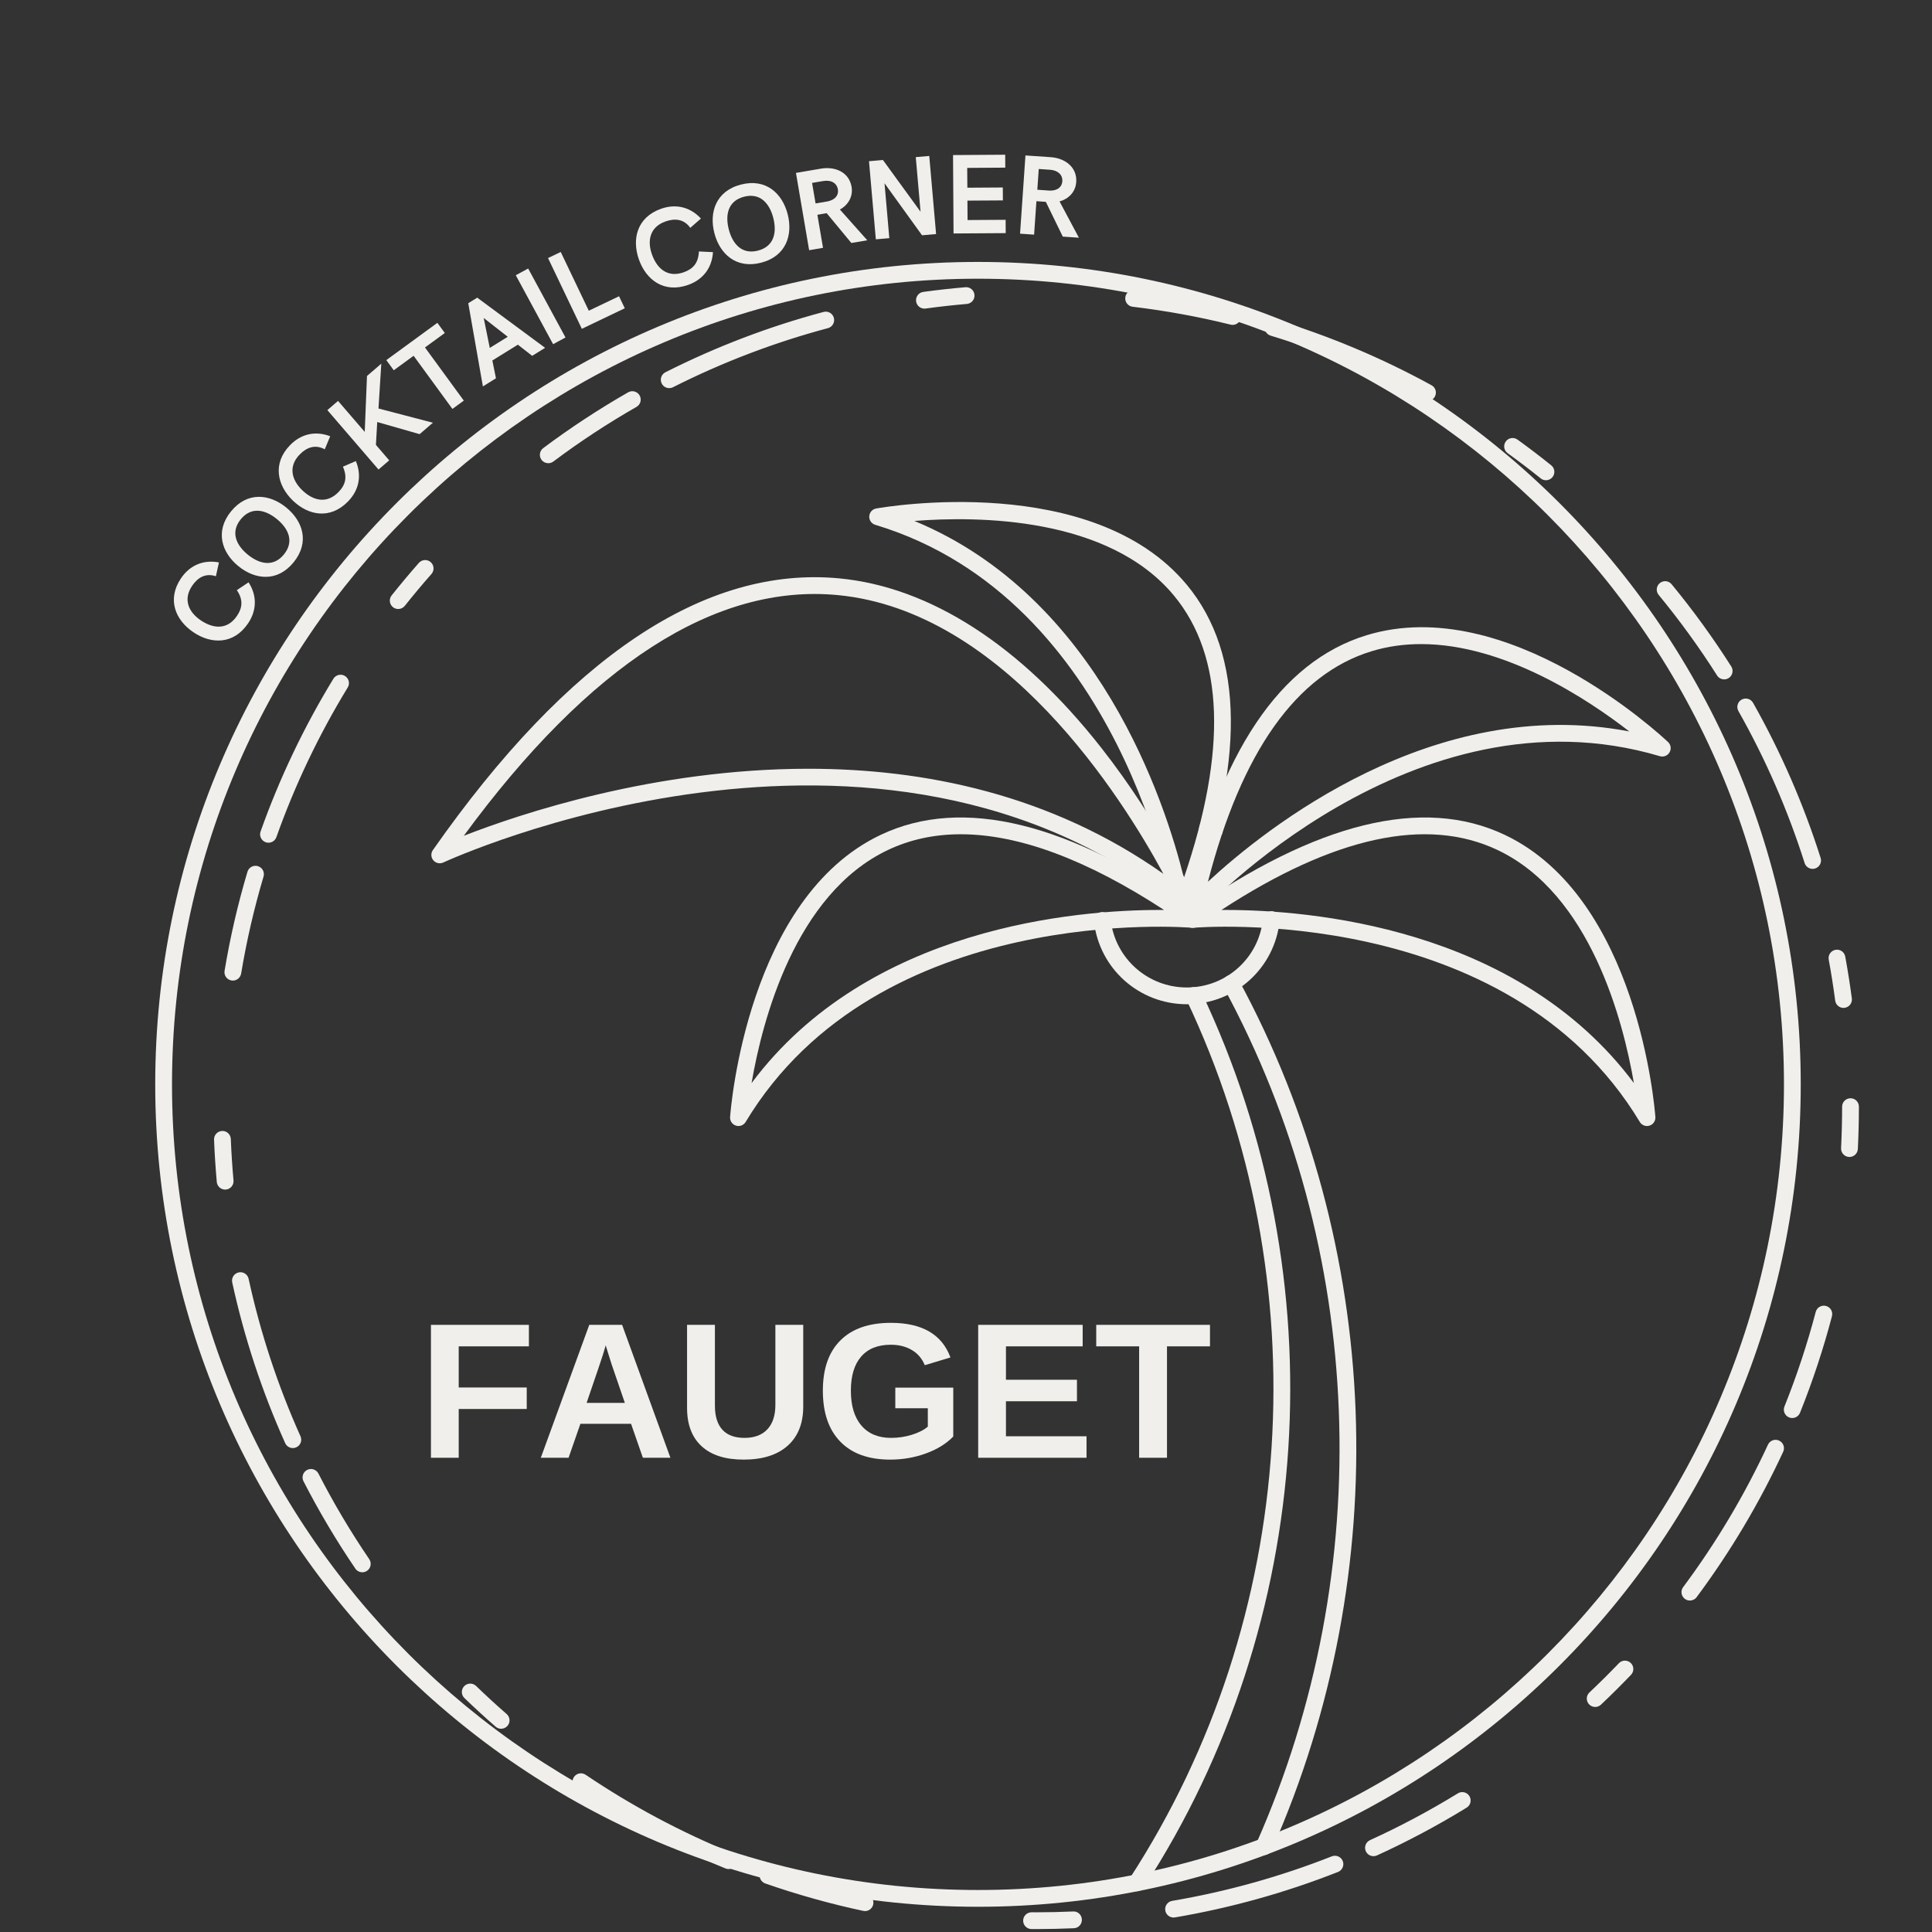 <svg xmlns="http://www.w3.org/2000/svg" xmlns:xlink="http://www.w3.org/1999/xlink" width="500" zoomAndPan="magnify" viewBox="0 0 375 375" height="500" preserveAspectRatio="xMidYMid meet" version="1.0"><rect x="0" y="0" width="375" height="375" fill="#333333" stroke="none"/><defs><g/><clipPath id="id1"><path d="M 30.129 50.648 L 350 50.648 L 350 371 L 30.129 371 Z M 30.129 50.648 " clip-rule="nonzero"/></clipPath><clipPath id="id2"><path d="M 41 55 L 360.879 55 L 360.879 374.648 L 41 374.648 Z M 41 55 " clip-rule="nonzero"/></clipPath></defs><g clip-path="url(#id1)"><path fill="#f0efec" d="M 189.824 370.102 C 101.77 370.102 30.129 298.492 30.129 210.473 C 30.129 122.449 101.77 50.84 189.824 50.84 C 277.883 50.84 349.523 122.449 349.523 210.473 C 349.523 298.492 277.883 370.102 189.824 370.102 Z M 189.824 54.098 C 103.562 54.098 33.387 124.246 33.387 210.473 C 33.387 296.699 103.562 366.848 189.824 366.848 C 276.086 366.848 346.266 296.699 346.266 210.473 C 346.266 124.246 276.086 54.098 189.824 54.098 Z M 189.824 54.098 " fill-opacity="1" fill-rule="nonzero"/></g><g clip-path="url(#id2)"><path fill="#f0efec" d="M 201.117 374.434 L 200.215 374.43 C 199.312 374.426 198.59 373.691 198.594 372.793 C 198.598 371.895 199.328 371.172 200.223 371.172 C 200.227 371.172 200.23 371.172 200.23 371.172 L 201.117 371.176 C 203.512 371.176 205.922 371.121 208.293 371.016 C 209.191 370.949 209.953 371.668 209.992 372.566 C 210.031 373.465 209.34 374.23 208.438 374.27 C 206.023 374.375 203.559 374.434 201.117 374.434 Z M 227.789 372.191 C 227.008 372.191 226.316 371.629 226.184 370.836 C 226.031 369.949 226.629 369.105 227.516 368.957 C 238.102 367.16 248.527 364.25 258.512 360.312 C 259.355 359.988 260.297 360.395 260.629 361.23 C 260.957 362.066 260.547 363.016 259.711 363.344 C 249.516 367.363 238.867 370.332 228.062 372.168 C 227.969 372.184 227.879 372.191 227.789 372.191 Z M 167.898 370.938 C 167.785 370.938 167.672 370.926 167.555 370.902 C 161.137 369.531 154.738 367.738 148.535 365.578 C 147.688 365.281 147.238 364.352 147.535 363.504 C 147.832 362.656 148.758 362.207 149.609 362.504 C 155.684 364.617 161.949 366.375 168.238 367.719 C 169.117 367.906 169.68 368.77 169.492 369.652 C 169.328 370.414 168.652 370.938 167.898 370.938 Z M 141.438 362.781 C 141.23 362.781 141.023 362.746 140.82 362.664 C 130.688 358.531 120.938 353.32 111.844 347.18 C 111.098 346.672 110.902 345.66 111.402 344.918 C 111.906 344.172 112.918 343.977 113.664 344.477 C 122.578 350.492 132.125 355.598 142.055 359.645 C 142.887 359.984 143.285 360.934 142.945 361.77 C 142.688 362.402 142.078 362.781 141.438 362.781 Z M 266.594 360.281 C 265.973 360.281 265.383 359.93 265.109 359.328 C 264.734 358.512 265.098 357.547 265.914 357.172 C 271.758 354.512 277.492 351.453 282.969 348.09 C 283.734 347.613 284.738 347.855 285.211 348.621 C 285.68 349.391 285.441 350.391 284.676 350.863 C 279.086 354.297 273.23 357.418 267.266 360.137 C 267.047 360.238 266.82 360.281 266.594 360.281 Z M 97.27 335.551 C 96.891 335.551 96.508 335.418 96.199 335.148 C 94.145 333.359 92.109 331.488 90.137 329.586 C 89.492 328.961 89.477 327.93 90.102 327.281 C 90.727 326.637 91.758 326.621 92.406 327.242 C 94.332 329.109 96.332 330.941 98.344 332.695 C 99.02 333.285 99.09 334.316 98.5 334.992 C 98.176 335.359 97.723 335.551 97.27 335.551 Z M 309.625 331.32 C 309.191 331.32 308.762 331.152 308.441 330.812 C 307.82 330.16 307.852 329.129 308.504 328.512 C 310.445 326.68 312.367 324.766 314.223 322.832 C 314.844 322.18 315.875 322.156 316.527 322.781 C 317.176 323.402 317.199 324.434 316.578 325.082 C 314.684 327.059 312.723 329.008 310.742 330.879 C 310.426 331.176 310.023 331.32 309.625 331.32 Z M 328.004 310.664 C 327.668 310.664 327.324 310.559 327.035 310.344 C 326.312 309.805 326.16 308.785 326.699 308.062 C 333.117 299.441 338.656 290.141 343.16 280.414 C 343.539 279.594 344.508 279.238 345.324 279.621 C 346.141 279.996 346.496 280.965 346.117 281.781 C 341.52 291.711 335.863 301.207 329.316 310.008 C 328.996 310.438 328.504 310.664 328.004 310.664 Z M 70.324 305.18 C 69.801 305.18 69.289 304.93 68.973 304.465 C 65.285 299.043 61.898 293.336 58.906 287.508 C 58.496 286.707 58.812 285.727 59.613 285.316 C 60.41 284.898 61.398 285.219 61.809 286.023 C 64.738 291.734 68.055 297.32 71.672 302.633 C 72.176 303.379 71.98 304.391 71.238 304.898 C 70.957 305.09 70.637 305.18 70.324 305.18 Z M 56.84 281.07 C 56.219 281.07 55.621 280.711 55.352 280.105 C 50.859 270.105 47.402 259.613 45.074 248.914 C 44.883 248.035 45.441 247.168 46.32 246.977 C 47.211 246.781 48.066 247.344 48.258 248.223 C 50.539 258.703 53.926 268.98 58.324 278.777 C 58.695 279.598 58.324 280.562 57.504 280.926 C 57.289 281.023 57.062 281.07 56.84 281.07 Z M 347.871 275.238 C 347.672 275.238 347.465 275.203 347.266 275.121 C 346.43 274.789 346.023 273.84 346.359 273.004 C 348.754 267.031 350.797 260.852 352.43 254.645 C 352.656 253.777 353.551 253.254 354.422 253.484 C 355.289 253.711 355.812 254.602 355.582 255.473 C 353.918 261.812 351.832 268.121 349.383 274.219 C 349.129 274.852 348.516 275.238 347.871 275.238 Z M 43.699 230.898 C 42.867 230.898 42.156 230.262 42.078 229.414 C 41.836 226.703 41.652 223.941 41.547 221.211 C 41.512 220.312 42.207 219.555 43.109 219.52 C 43.996 219.469 44.766 220.184 44.801 221.082 C 44.906 223.762 45.086 226.465 45.324 229.125 C 45.406 230.02 44.746 230.812 43.848 230.891 C 43.801 230.895 43.75 230.898 43.699 230.898 Z M 358.98 224.566 C 358.949 224.566 358.926 224.566 358.895 224.566 C 357.996 224.52 357.305 223.754 357.352 222.855 C 357.484 220.199 357.555 217.488 357.555 214.801 C 357.555 213.902 358.281 213.172 359.184 213.172 C 360.086 213.172 360.812 213.902 360.812 214.801 C 360.812 217.547 360.742 220.312 360.605 223.02 C 360.562 223.891 359.84 224.566 358.98 224.566 Z M 357.824 195.633 C 357.02 195.633 356.32 195.035 356.211 194.219 C 355.859 191.555 355.438 188.879 354.953 186.258 C 354.789 185.375 355.379 184.523 356.262 184.363 C 357.164 184.191 357.996 184.785 358.16 185.668 C 358.652 188.344 359.082 191.074 359.441 193.789 C 359.559 194.684 358.934 195.5 358.039 195.617 C 357.965 195.629 357.895 195.633 357.824 195.633 Z M 45.195 190.332 C 45.105 190.332 45.02 190.324 44.93 190.309 C 44.039 190.16 43.441 189.324 43.59 188.434 C 44.664 181.957 46.16 175.492 48.031 169.211 C 48.285 168.352 49.195 167.859 50.055 168.117 C 50.918 168.371 51.41 169.277 51.152 170.141 C 49.324 176.289 47.859 182.625 46.805 188.969 C 46.668 189.766 45.98 190.332 45.195 190.332 Z M 351.828 168.648 C 351.137 168.648 350.496 168.207 350.277 167.512 C 347.035 157.293 342.711 147.367 337.426 138.016 C 336.984 137.234 337.262 136.238 338.043 135.797 C 338.828 135.359 339.82 135.629 340.266 136.414 C 345.66 145.965 350.074 156.094 353.383 166.527 C 353.652 167.387 353.18 168.301 352.32 168.57 C 352.156 168.621 351.992 168.648 351.828 168.648 Z M 52.113 163.57 C 51.93 163.57 51.746 163.539 51.566 163.477 C 50.719 163.172 50.277 162.242 50.578 161.395 C 54.238 151.086 58.992 141.109 64.711 131.746 C 65.184 130.977 66.188 130.734 66.953 131.203 C 67.719 131.672 67.965 132.672 67.492 133.441 C 61.891 142.617 57.234 152.387 53.648 162.484 C 53.41 163.152 52.781 163.57 52.113 163.57 Z M 334.664 131.867 C 334.125 131.867 333.598 131.602 333.285 131.113 C 329.852 125.695 326.031 120.43 321.945 115.469 C 321.371 114.773 321.473 113.75 322.168 113.18 C 322.863 112.605 323.891 112.707 324.461 113.402 C 328.633 118.465 332.527 123.84 336.039 129.367 C 336.52 130.129 336.293 131.133 335.535 131.617 C 335.266 131.785 334.965 131.867 334.664 131.867 Z M 77.293 118.207 C 76.938 118.207 76.578 118.094 76.281 117.855 C 75.574 117.293 75.457 116.27 76.02 115.566 C 77.719 113.43 79.496 111.309 81.301 109.258 C 81.898 108.582 82.934 108.52 83.602 109.113 C 84.277 109.707 84.34 110.738 83.746 111.41 C 81.977 113.418 80.234 115.5 78.57 117.594 C 78.25 117.996 77.773 118.207 77.293 118.207 Z M 300.07 93.215 C 299.711 93.215 299.352 93.098 299.051 92.855 C 296.973 91.184 294.812 89.539 292.637 87.965 C 291.906 87.441 291.742 86.422 292.27 85.691 C 292.793 84.965 293.809 84.797 294.543 85.324 C 296.766 86.93 298.969 88.609 301.09 90.316 C 301.793 90.879 301.902 91.902 301.34 92.605 C 301.02 93.004 300.547 93.215 300.07 93.215 Z M 106.418 89.91 C 105.922 89.91 105.434 89.684 105.113 89.258 C 104.574 88.539 104.719 87.52 105.438 86.98 C 110.695 83.043 116.242 79.402 121.926 76.148 C 122.711 75.703 123.703 75.977 124.148 76.754 C 124.594 77.535 124.324 78.531 123.543 78.977 C 117.973 82.16 112.539 85.73 107.395 89.59 C 107.102 89.805 106.758 89.91 106.418 89.91 Z M 277.074 77.832 C 276.809 77.832 276.539 77.766 276.289 77.633 C 266.871 72.465 256.895 68.262 246.629 65.148 C 245.766 64.887 245.281 63.977 245.543 63.113 C 245.801 62.258 246.707 61.77 247.574 62.031 C 258.055 65.211 268.246 69.5 277.859 74.777 C 278.648 75.211 278.938 76.199 278.504 76.988 C 278.207 77.527 277.648 77.832 277.074 77.832 Z M 129.898 75.336 C 129.301 75.336 128.727 75.012 128.441 74.441 C 128.035 73.641 128.355 72.66 129.16 72.254 C 138.949 67.309 149.277 63.367 159.859 60.547 C 160.73 60.312 161.621 60.832 161.852 61.699 C 162.086 62.57 161.566 63.465 160.699 63.695 C 150.336 66.457 140.215 70.316 130.629 75.16 C 130.395 75.281 130.145 75.336 129.898 75.336 Z M 239.254 63.059 C 239.121 63.059 238.992 63.043 238.859 63.012 C 232.629 61.469 226.23 60.301 219.844 59.539 C 218.949 59.434 218.312 58.621 218.418 57.73 C 218.523 56.836 219.32 56.191 220.23 56.305 C 226.75 57.082 233.281 58.273 239.641 59.848 C 240.516 60.066 241.047 60.949 240.832 61.82 C 240.648 62.562 239.984 63.059 239.254 63.059 Z M 179.426 59.902 C 178.625 59.902 177.926 59.309 177.816 58.492 C 177.695 57.602 178.316 56.781 179.207 56.66 C 181.918 56.289 184.668 55.984 187.383 55.75 C 188.277 55.66 189.07 56.336 189.145 57.234 C 189.223 58.133 188.559 58.918 187.66 58.996 C 185 59.223 182.305 59.523 179.652 59.887 C 179.574 59.898 179.5 59.902 179.426 59.902 Z M 179.426 59.902 " fill-opacity="1" fill-rule="nonzero"/></g><path fill="#f0efec" d="M 220.656 367.082 C 220.352 367.082 220.043 367 219.77 366.82 C 219.016 366.332 218.801 365.324 219.289 364.566 C 252.066 314.113 256.258 248.723 230.234 193.926 C 229.848 193.113 230.195 192.141 231.008 191.758 C 231.824 191.375 232.793 191.719 233.176 192.531 C 259.688 248.344 255.414 314.945 222.023 366.344 C 221.711 366.824 221.188 367.082 220.656 367.082 Z M 220.656 367.082 " fill-opacity="1" fill-rule="nonzero"/><path fill="#f0efec" d="M 245.355 360.066 C 245.137 360.066 244.914 360.02 244.699 359.926 C 243.875 359.559 243.504 358.598 243.867 357.777 C 267.441 304.562 265.07 242.465 237.52 191.66 C 237.09 190.867 237.387 189.879 238.176 189.453 C 238.965 189.023 239.957 189.316 240.383 190.105 C 268.41 241.793 270.824 304.965 246.844 359.098 C 246.578 359.703 245.98 360.066 245.355 360.066 Z M 245.355 360.066 " fill-opacity="1" fill-rule="nonzero"/><path fill="#f0efec" d="M 230.453 176.793 C 230.086 176.793 229.723 176.672 229.426 176.426 C 170.414 128.617 86.887 167.016 86.047 167.41 C 85.375 167.719 84.582 167.547 84.109 166.984 C 83.633 166.418 83.598 165.605 84.02 165.004 C 110.285 127.516 136.82 109.785 162.906 112.262 C 180.562 113.945 198.113 125.273 213.656 145.02 C 225.312 159.824 231.875 174.352 231.938 174.496 C 232.246 175.184 232.043 175.992 231.445 176.453 C 231.152 176.68 230.801 176.793 230.453 176.793 Z M 156.902 149.215 C 179.332 149.215 203.906 154.145 225.812 169.609 C 217.809 154.82 195.023 118.594 162.586 115.504 C 138.852 113.262 114.445 128.957 90.02 162.227 C 100.875 157.992 126.98 149.215 156.902 149.215 Z M 156.902 149.215 " fill-opacity="1" fill-rule="nonzero"/><path fill="#f0efec" d="M 319.68 218.559 C 319.121 218.559 318.586 218.266 318.285 217.77 C 292.535 175.008 232.223 180.023 231.609 180.082 C 230.863 180.16 230.188 179.711 229.93 179.02 C 229.676 178.328 229.922 177.551 230.523 177.125 C 255.5 159.602 276.215 154.523 292.078 162.047 C 317.914 174.301 321.18 215.078 321.305 216.812 C 321.359 217.562 320.891 218.254 320.176 218.48 C 320.008 218.531 319.844 218.559 319.68 218.559 Z M 237.898 176.621 C 253.754 176.621 294.406 179.773 317.137 210.219 C 315.062 198.152 308.703 173.531 290.672 164.984 C 276.918 158.465 258.902 162.387 237.074 176.625 C 237.34 176.621 237.613 176.621 237.898 176.621 Z M 237.898 176.621 " fill-opacity="1" fill-rule="nonzero"/><path fill="#f0efec" d="M 143.336 218.559 C 143.172 218.559 143.008 218.531 142.84 218.48 C 142.125 218.254 141.652 217.562 141.711 216.812 C 141.836 215.082 145.102 174.301 170.938 162.047 C 186.797 154.523 207.512 159.598 232.488 177.125 C 233.094 177.551 233.34 178.328 233.082 179.02 C 232.828 179.711 232.152 180.148 231.406 180.082 C 230.797 180.027 170.48 175.008 144.73 217.77 C 144.43 218.266 143.895 218.559 143.336 218.559 Z M 186.492 161.93 C 181.363 161.93 176.641 162.945 172.336 164.988 C 154.293 173.547 147.945 198.164 145.879 210.227 C 168.602 179.781 209.258 176.621 225.117 176.621 C 225.402 176.621 225.676 176.621 225.941 176.621 C 210.941 166.84 197.742 161.93 186.492 161.93 Z M 186.492 161.93 " fill-opacity="1" fill-rule="nonzero"/><path fill="#f0efec" d="M 231.555 177.91 C 231.301 177.91 231.043 177.852 230.805 177.727 C 230.148 177.387 229.805 176.648 229.965 175.93 C 236.582 146.148 248.453 128.441 265.238 123.301 C 292.598 114.941 322.508 142.836 323.77 144.031 C 324.316 144.547 324.438 145.375 324.059 146.027 C 323.684 146.68 322.906 146.988 322.184 146.777 C 274.289 132.543 233.172 176.93 232.762 177.379 C 232.445 177.723 232.004 177.91 231.555 177.91 Z M 275.832 125.016 C 272.598 125.016 269.359 125.441 266.188 126.414 C 251.633 130.875 240.977 145.914 234.461 171.141 C 245.633 160.793 278.246 134.691 316.242 141.973 C 308.18 135.711 292.031 125.016 275.832 125.016 Z M 275.832 125.016 " fill-opacity="1" fill-rule="nonzero"/><path fill="#f0efec" d="M 229.402 177.91 C 229.348 177.91 229.293 177.906 229.234 177.898 C 228.5 177.824 227.906 177.266 227.793 176.535 C 227.695 175.934 217.688 116.266 169.879 101.863 C 169.156 101.648 168.68 100.961 168.723 100.207 C 168.766 99.457 169.32 98.832 170.062 98.699 C 171.77 98.395 212.109 91.5 230.363 113.512 C 241.566 127.023 241.758 148.336 230.922 176.855 C 230.684 177.496 230.074 177.91 229.402 177.91 Z M 177.48 101.117 C 213.223 115.883 226.141 155.609 229.793 170.391 C 238.215 145.73 237.57 127.312 227.859 115.598 C 215.133 100.238 189.699 100.156 177.48 101.117 Z M 177.48 101.117 " fill-opacity="1" fill-rule="nonzero"/><path fill="#f0efec" d="M 235.711 162.828 L 235.695 162.828 C 234.797 162.828 234.066 162.102 234.066 161.199 C 234.066 160.297 234.797 159.57 235.695 159.57 C 236.598 159.57 237.332 160.297 237.332 161.199 C 237.332 162.102 236.613 162.828 235.711 162.828 Z M 235.711 162.828 " fill-opacity="1" fill-rule="nonzero"/><path fill="#f0efec" d="M 234.391 162.445 L 234.375 162.445 C 233.477 162.445 232.746 161.715 232.746 160.816 C 232.746 159.914 233.477 159.188 234.375 159.188 C 235.277 159.188 236.012 159.914 236.012 160.816 C 236.012 161.715 235.293 162.445 234.391 162.445 Z M 234.391 162.445 " fill-opacity="1" fill-rule="nonzero"/><path fill="#f0efec" d="M 230.359 194.922 C 221.109 194.922 213.359 188.008 212.336 178.84 C 212.234 177.945 212.879 177.141 213.773 177.039 C 214.691 176.949 215.473 177.586 215.574 178.477 C 216.414 185.996 222.77 191.668 230.359 191.668 C 238.02 191.668 244.375 185.934 245.145 178.328 C 245.238 177.434 246.039 176.801 246.934 176.871 C 247.828 176.961 248.48 177.762 248.391 178.656 C 247.445 187.93 239.695 194.922 230.359 194.922 Z M 230.359 194.922 " fill-opacity="1" fill-rule="nonzero"/><g fill="#f0efec" fill-opacity="1"><g transform="translate(43.342, 127.712)"><g><path d="M 4.805 -6.711 C 6.5 -9.219 6.582 -12.09 4.902 -14.684 L 2.629 -13.164 C 3.863 -11.34 3.75 -9.789 2.652 -8.168 C 0.824 -5.465 -1.871 -5.613 -4.379 -7.309 C -6.715 -8.891 -7.855 -11.34 -6.051 -14.004 C -4.941 -15.648 -3.418 -16.516 -1.438 -15.863 L -0.844 -18.547 C -3.887 -19.121 -6.508 -17.98 -8.199 -15.484 C -11.004 -11.336 -9.266 -7.336 -5.812 -5 C -2.352 -2.656 1.996 -2.562 4.805 -6.711 Z M 4.805 -6.711 "/></g></g></g><g fill="#f0efec" fill-opacity="1"><g transform="translate(51.622, 115.39)"><g><path d="M 5.363 -6.242 C 8.543 -10.145 7.148 -14.266 3.934 -16.883 C 0.719 -19.504 -3.598 -20.035 -6.777 -16.137 C -9.953 -12.238 -8.562 -8.113 -5.348 -5.496 C -2.133 -2.875 2.188 -2.344 5.363 -6.242 Z M 3.484 -7.773 C 1.426 -5.246 -1.293 -5.918 -3.523 -7.734 C -5.742 -9.543 -6.949 -12.07 -4.891 -14.598 C -2.828 -17.129 -0.109 -16.457 2.109 -14.648 C 4.34 -12.832 5.547 -10.305 3.484 -7.773 Z M 3.484 -7.773 "/></g></g></g><g fill="#f0efec" fill-opacity="1"><g transform="translate(61.649, 103.078)"><g><path d="M 5.914 -5.758 C 8.023 -7.926 8.613 -10.738 7.418 -13.586 L 4.91 -12.496 C 5.805 -10.48 5.422 -8.977 4.055 -7.57 C 1.777 -5.234 -0.852 -5.855 -3.02 -7.965 C -5.043 -9.938 -5.73 -12.547 -3.484 -14.855 C -2.102 -16.273 -0.445 -16.859 1.387 -15.867 L 2.441 -18.402 C -0.453 -19.508 -3.23 -18.848 -5.336 -16.688 C -8.832 -13.102 -7.824 -8.855 -4.836 -5.945 C -1.844 -3.031 2.418 -2.172 5.914 -5.758 Z M 5.914 -5.758 "/></g></g></g><g fill="#f0efec" fill-opacity="1"><g transform="translate(71.986, 92.414)"><g><path d="M 1.484 -1.277 L 3.559 -3.062 L 0.98 -6.059 L 1.234 -10.5 L 9.461 -8.145 L 12.039 -10.363 L 1.477 -13.125 L 2.023 -21.824 L -0.754 -19.434 L -1.191 -8.582 L -6.371 -14.598 L -8.445 -12.812 Z M 1.484 -1.277 "/></g></g></g><g fill="#f0efec" fill-opacity="1"><g transform="translate(83.786, 82.314)"><g><path d="M 4.027 -2.941 L 6.238 -4.555 L -1.297 -14.871 L 2.551 -17.68 L 1.105 -19.652 L -8.801 -12.418 L -7.359 -10.445 L -3.504 -13.258 Z M 4.027 -2.941 "/></g></g></g><g fill="#f0efec" fill-opacity="1"><g transform="translate(93.62, 75.069)"><g><path d="M 0.109 -0.066 L 2.645 -1.641 L 1.945 -5.098 L 6.898 -8.168 L 9.676 -6 L 12.184 -7.555 L -0.992 -17.293 L -2.73 -16.215 Z M 1.445 -7.539 L 0.266 -13.348 L 4.934 -9.699 Z M 1.445 -7.539 "/></g></g></g><g fill="#f0efec" fill-opacity="1"><g transform="translate(105.635, 67.74)"><g><path d="M 1.723 -0.934 L 4.129 -2.234 L -3.117 -15.621 L -5.523 -14.316 Z M 1.723 -0.934 "/></g></g></g><g fill="#f0efec" fill-opacity="1"><g transform="translate(111.165, 64.667)"><g><path d="M 1.77 -0.844 L 10.105 -4.832 L 8.992 -7.164 L 3.121 -4.359 L -2.328 -15.758 L -4.793 -14.578 Z M 1.77 -0.844 "/></g></g></g><g fill="#f0efec" fill-opacity="1"><g transform="translate(121.242, 59.922)"><g/></g></g><g fill="#f0efec" fill-opacity="1"><g transform="translate(125.736, 57.855)"><g><path d="M 7.848 -2.559 C 10.699 -3.574 12.465 -5.836 12.652 -8.918 L 9.918 -9.047 C 9.832 -6.844 8.824 -5.664 6.977 -5.008 C 3.902 -3.914 1.816 -5.629 0.805 -8.48 C -0.141 -11.141 0.391 -13.789 3.426 -14.867 C 5.293 -15.531 7.035 -15.328 8.246 -13.629 L 10.312 -15.438 C 8.203 -17.707 5.418 -18.34 2.574 -17.332 C -2.145 -15.652 -3.113 -11.398 -1.719 -7.473 C -0.32 -3.535 3.129 -0.883 7.848 -2.559 Z M 7.848 -2.559 "/></g></g></g><g fill="#f0efec" fill-opacity="1"><g transform="translate(139.709, 52.837)"><g><path d="M 8.023 -1.848 C 12.891 -3.105 14.215 -7.254 13.176 -11.27 C 12.141 -15.281 8.977 -18.27 4.105 -17.012 C -0.766 -15.754 -2.086 -11.609 -1.051 -7.594 C -0.012 -3.578 3.152 -0.59 8.023 -1.848 Z M 7.414 -4.195 C 4.254 -3.379 2.465 -5.531 1.746 -8.316 C 1.031 -11.09 1.555 -13.84 4.715 -14.656 C 7.875 -15.473 9.664 -13.32 10.383 -10.547 C 11.102 -7.762 10.574 -5.012 7.414 -4.195 Z M 7.414 -4.195 "/></g></g></g><g fill="#f0efec" fill-opacity="1"><g transform="translate(155.119, 48.892)"><g><path d="M 1.934 -0.328 L 4.629 -0.789 L 3.535 -7.203 L 4.469 -7.363 L 5.34 -7.512 L 10.129 -1.727 L 13.219 -2.254 L 7.906 -8.223 C 9.508 -9.094 10.492 -10.738 10.172 -12.629 C 9.691 -15.441 7.027 -16.637 4.227 -16.16 L -0.625 -15.332 Z M 3.184 -9.402 L 2.504 -13.387 L 4.66 -13.754 C 6.199 -14.016 7.301 -13.375 7.512 -12.133 C 7.707 -11.008 6.984 -10.117 5.559 -9.809 Z M 3.184 -9.402 "/></g></g></g><g fill="#f0efec" fill-opacity="1"><g transform="translate(168.047, 46.625)"><g><path d="M 9.703 -16.129 L 10.633 -5.527 L 3.328 -15.57 L 0.625 -15.332 L 1.953 -0.172 L 4.57 -0.398 L 3.637 -11.055 L 10.922 -0.957 L 13.648 -1.195 L 12.32 -16.355 Z M 9.703 -16.129 "/></g></g></g><g fill="#f0efec" fill-opacity="1"><g transform="translate(183.121, 45.328)"><g><path d="M 1.961 -0.012 L 12.086 -0.078 L 12.07 -2.664 L 4.68 -2.617 L 4.656 -6.387 L 11.539 -6.43 L 11.523 -8.938 L 4.641 -8.895 L 4.613 -12.738 L 12.004 -12.789 L 11.988 -15.297 L 1.863 -15.23 Z M 1.961 -0.012 "/></g></g></g><g fill="#f0efec" fill-opacity="1"><g transform="translate(196.035, 45.219)"><g><path d="M 1.957 0.137 L 4.684 0.324 L 5.133 -6.168 L 6.078 -6.102 L 6.961 -6.039 L 10.25 0.707 L 13.379 0.922 L 9.621 -6.129 C 11.383 -6.598 12.727 -7.965 12.859 -9.875 C 13.059 -12.723 10.75 -14.516 7.914 -14.711 L 3.004 -15.047 Z M 5.309 -8.391 L 5.586 -12.418 L 7.766 -12.27 C 9.324 -12.16 10.246 -11.277 10.16 -10.02 C 10.082 -8.883 9.172 -8.188 7.715 -8.223 Z M 5.309 -8.391 "/></g></g></g><g fill="#f0efec" fill-opacity="1"><g transform="translate(81.13, 282.951)"><g><path d="M 7.906 -21.625 L 7.906 -13.641 L 21.109 -13.641 L 21.109 -9.469 L 7.906 -9.469 L 7.906 0 L 2.516 0 L 2.516 -25.797 L 21.531 -25.797 L 21.531 -21.625 Z M 7.906 -21.625 "/></g></g></g><g fill="#f0efec" fill-opacity="1"><g transform="translate(104.032, 282.951)"><g><path d="M 20.75 0 L 18.453 -6.594 L 8.625 -6.594 L 6.328 0 L 0.938 0 L 10.344 -25.797 L 16.719 -25.797 L 26.094 0 Z M 13.531 -21.828 L 13.422 -21.422 C 13.297 -20.984 13.145 -20.484 12.969 -19.922 C 12.801 -19.359 11.754 -16.27 9.828 -10.656 L 17.25 -10.656 L 14.703 -18.078 L 13.922 -20.562 Z M 13.531 -21.828 "/></g></g></g><g fill="#f0efec" fill-opacity="1"><g transform="translate(131.109, 282.951)"><g><path d="M 13.234 0.359 C 9.68 0.359 6.961 -0.504 5.078 -2.234 C 3.191 -3.961 2.25 -6.441 2.25 -9.672 L 2.25 -25.797 L 7.656 -25.797 L 7.656 -10.094 C 7.656 -8.051 8.141 -6.5 9.109 -5.438 C 10.078 -4.383 11.504 -3.859 13.391 -3.859 C 15.316 -3.859 16.797 -4.41 17.828 -5.516 C 18.867 -6.617 19.391 -8.203 19.391 -10.266 L 19.391 -25.797 L 24.797 -25.797 L 24.797 -9.938 C 24.797 -6.664 23.785 -4.129 21.766 -2.328 C 19.742 -0.535 16.898 0.359 13.234 0.359 Z M 13.234 0.359 "/></g></g></g><g fill="#f0efec" fill-opacity="1"><g transform="translate(158.185, 282.951)"><g><path d="M 14.766 -3.859 C 16.16 -3.859 17.516 -4.062 18.828 -4.469 C 20.148 -4.883 21.176 -5.41 21.906 -6.047 L 21.906 -9.609 L 15.594 -9.609 L 15.594 -13.609 L 26.844 -13.609 L 26.844 -4.125 C 25.477 -2.719 23.695 -1.617 21.5 -0.828 C 19.312 -0.035 17.016 0.359 14.609 0.359 C 10.41 0.359 7.18 -0.801 4.922 -3.125 C 2.66 -5.445 1.531 -8.742 1.531 -13.016 C 1.531 -17.266 2.664 -20.52 4.938 -22.781 C 7.207 -25.051 10.473 -26.188 14.734 -26.188 C 20.797 -26.188 24.648 -23.945 26.297 -19.469 L 21.312 -17.969 C 20.781 -19.27 19.938 -20.254 18.781 -20.922 C 17.633 -21.598 16.285 -21.938 14.734 -21.938 C 12.203 -21.938 10.273 -21.164 8.953 -19.625 C 7.629 -18.094 6.969 -15.891 6.969 -13.016 C 6.969 -10.098 7.648 -7.844 9.016 -6.25 C 10.379 -4.656 12.297 -3.859 14.766 -3.859 Z M 14.766 -3.859 "/></g></g></g><g fill="#f0efec" fill-opacity="1"><g transform="translate(187.348, 282.951)"><g><path d="M 2.516 0 L 2.516 -25.797 L 22.797 -25.797 L 22.797 -21.625 L 7.906 -21.625 L 7.906 -15.141 L 21.688 -15.141 L 21.688 -10.969 L 7.906 -10.969 L 7.906 -4.172 L 23.547 -4.172 L 23.547 0 Z M 2.516 0 "/></g></g></g><g fill="#f0efec" fill-opacity="1"><g transform="translate(212.356, 282.951)"><g><path d="M 14.156 -21.625 L 14.156 0 L 8.75 0 L 8.75 -21.625 L 0.422 -21.625 L 0.422 -25.797 L 22.5 -25.797 L 22.5 -21.625 Z M 14.156 -21.625 "/></g></g></g></svg>